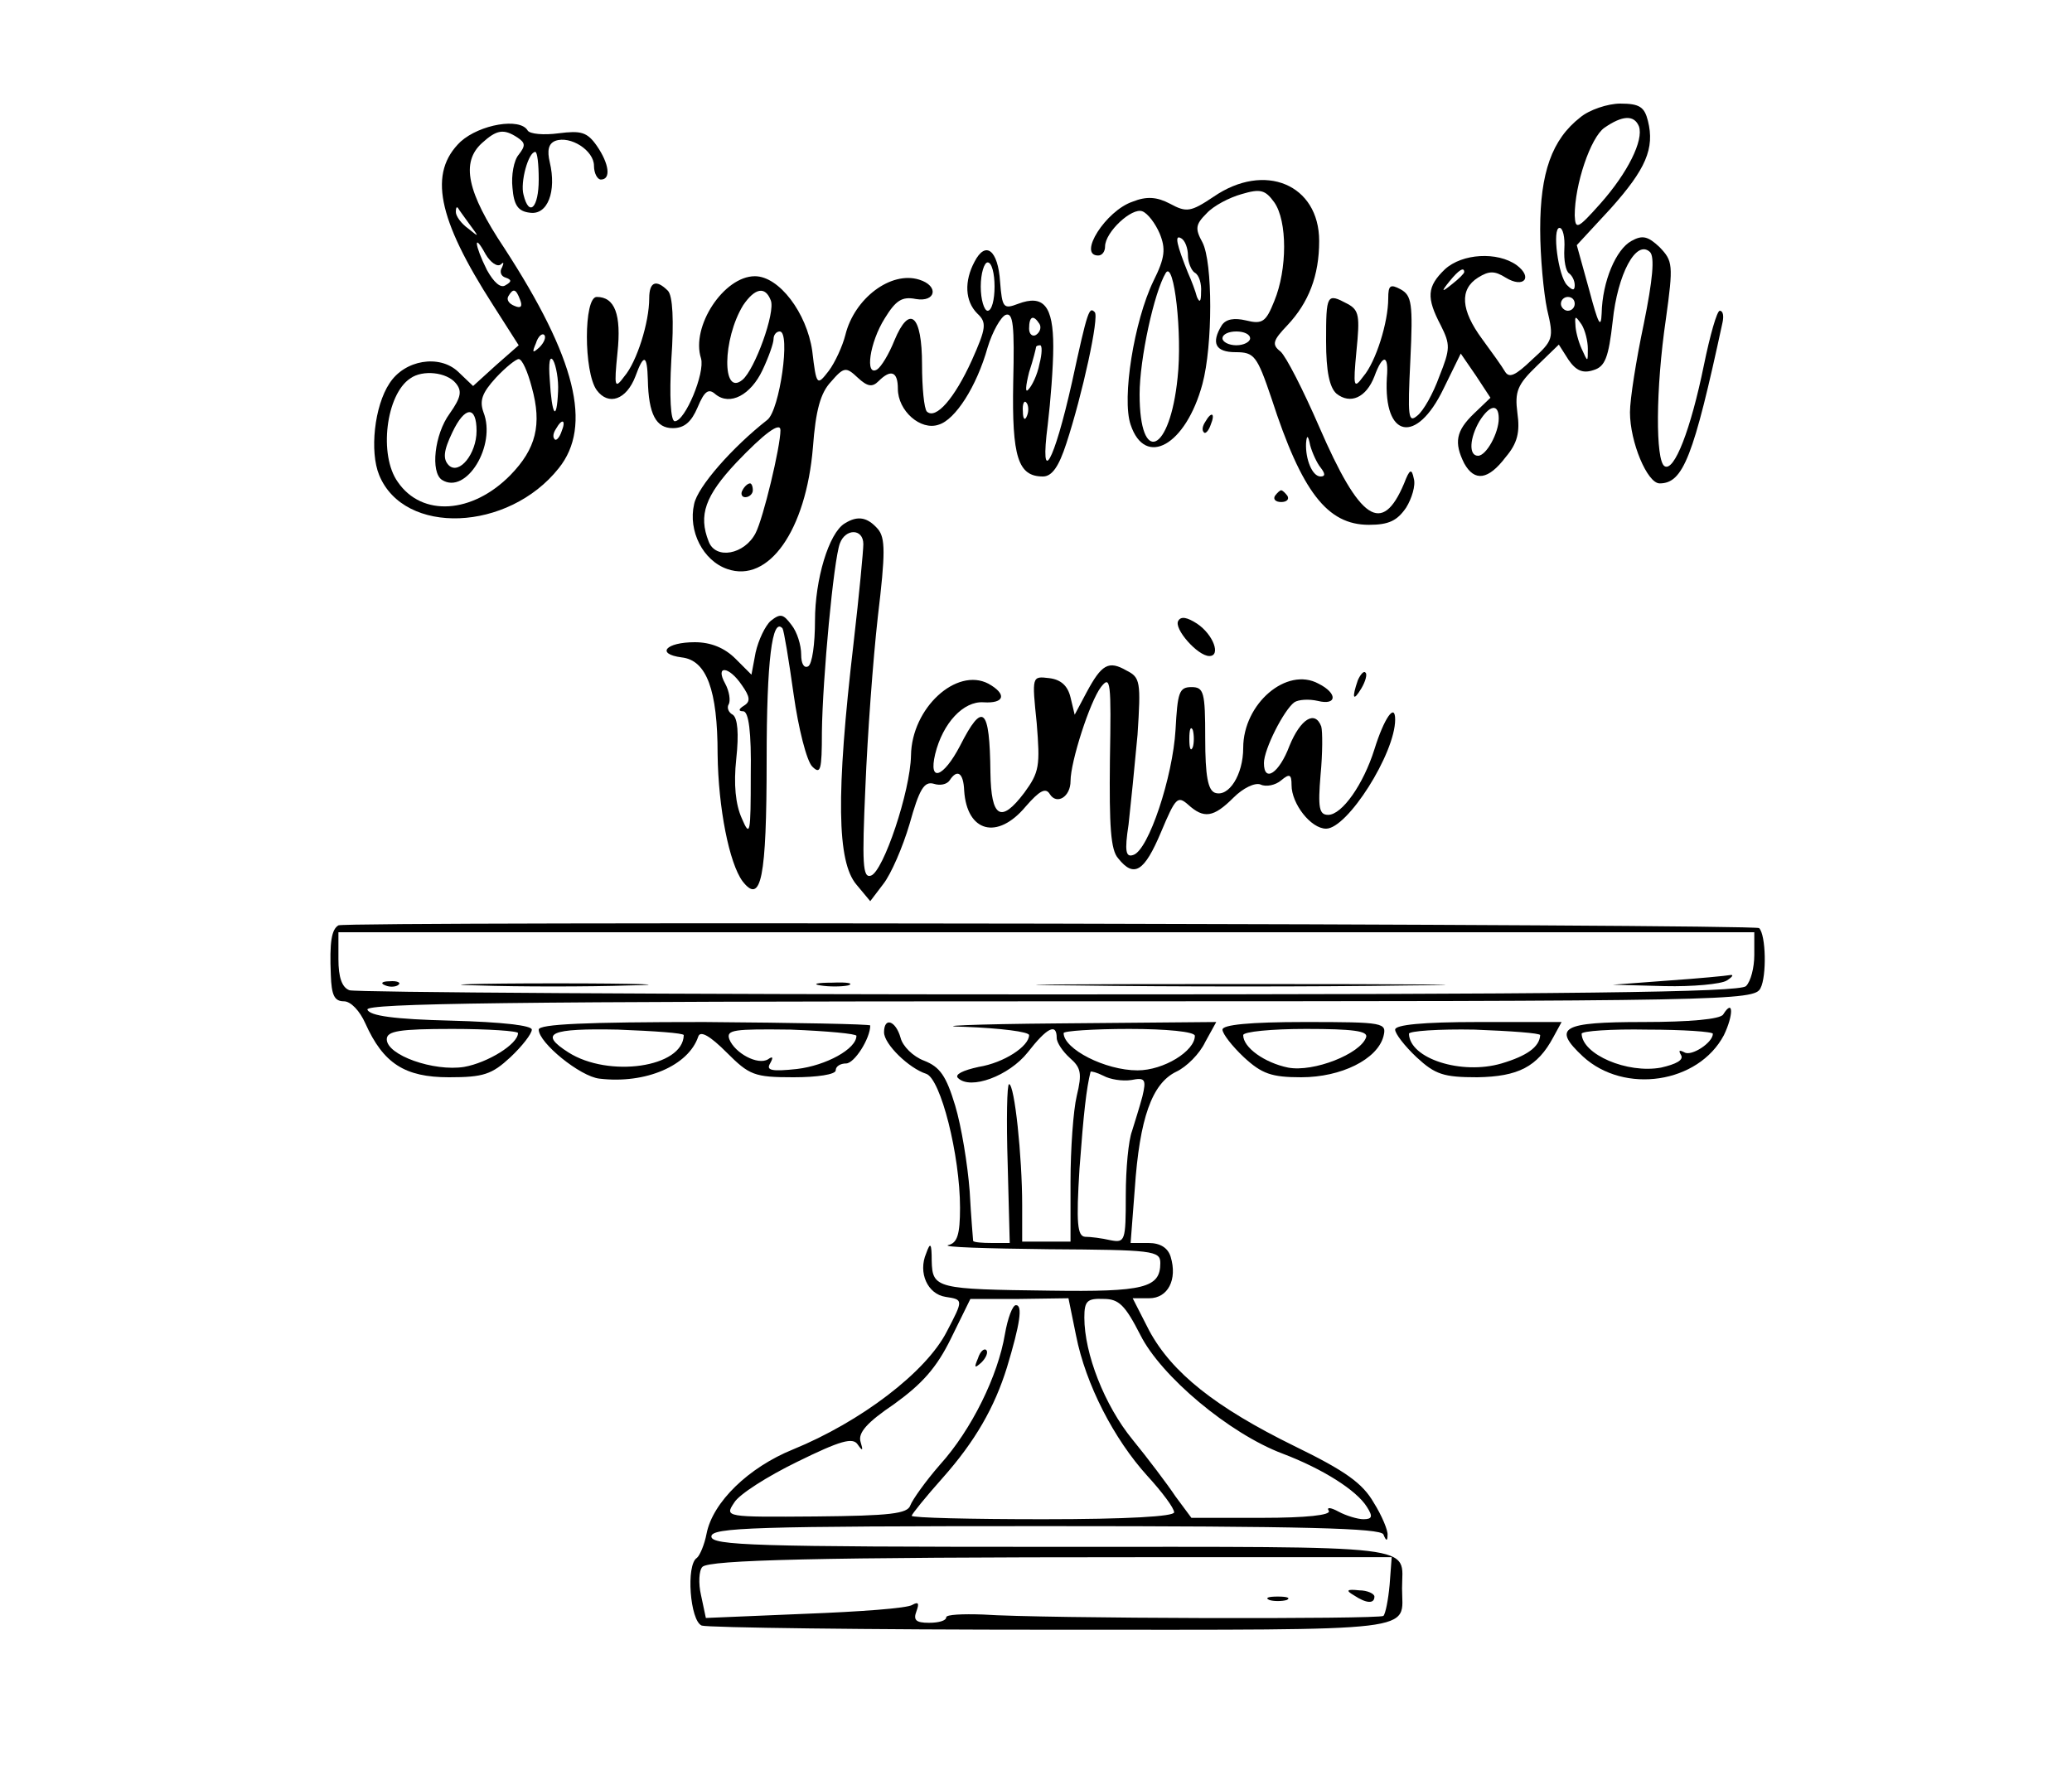 <?xml version="1.0" standalone="no"?>
<!DOCTYPE svg PUBLIC "-//W3C//DTD SVG 20010904//EN"
 "http://www.w3.org/TR/2001/REC-SVG-20010904/DTD/svg10.dtd">
<svg version="1.0" xmlns="http://www.w3.org/2000/svg"
 width="300pt" height="257pt" viewBox="0 0 300 257"
 preserveAspectRatio="xMidYMid meet">
<g transform="translate(0,257) scale(0.1,-0.1)"
fill="#000000" stroke="none">
<path d="M2288 2400 c-41 -32 -58 -80 -58 -162 0 -40 5 -92 10 -116 10 -42 9
-45 -22 -73 -24 -23 -33 -27 -39 -17 -4 7 -19 28 -33 47 -31 42 -33 72 -6 89
16 10 24 10 40 0 26 -16 40 0 16 18 -28 20 -79 17 -104 -6 -26 -25 -27 -41 -6
-81 14 -28 14 -34 -2 -74 -9 -25 -23 -50 -32 -57 -13 -11 -14 -2 -10 80 4 83
2 94 -14 103 -15 8 -18 6 -18 -13 0 -35 -18 -92 -36 -113 -14 -19 -15 -16 -10
37 5 50 4 59 -13 68 -30 16 -31 14 -31 -54 0 -44 5 -67 15 -76 20 -16 43 -6
55 25 12 33 21 32 18 -2 -5 -88 43 -97 82 -16 l25 51 22 -32 21 -32 -24 -23
c-26 -25 -29 -42 -14 -72 15 -27 35 -24 60 9 17 20 21 36 17 64 -4 31 0 41 28
68 l32 31 14 -22 c11 -16 21 -20 36 -15 17 5 22 18 28 71 7 68 34 119 54 100
7 -7 4 -40 -9 -104 -11 -52 -20 -109 -20 -128 0 -43 25 -103 43 -103 34 0 49
38 91 233 2 9 1 17 -4 17 -4 0 -14 -35 -23 -79 -19 -93 -43 -155 -57 -146 -13
8 -13 111 2 213 11 79 10 84 -9 104 -17 16 -25 18 -41 9 -22 -12 -42 -58 -43
-105 -1 -23 -5 -15 -18 34 l-18 65 49 53 c51 57 64 87 54 127 -5 20 -12 25
-40 25 -18 0 -45 -9 -58 -20z m85 -13 c7 -20 -16 -67 -56 -112 -33 -37 -36
-38 -37 -17 0 45 23 113 43 127 26 18 43 19 50 2z m-108 -177 c-1 -17 2 -33 7
-36 4 -3 8 -10 8 -17 0 -8 -3 -8 -11 0 -13 13 -22 83 -11 83 5 0 8 -14 7 -30z
m-145 -34 c0 -2 -8 -10 -17 -17 -16 -13 -17 -12 -4 4 13 16 21 21 21 13z m160
-46 c0 -5 -4 -10 -10 -10 -5 0 -10 5 -10 10 0 6 5 10 10 10 6 0 10 -4 10 -10z
m19 -65 c0 -20 0 -20 -9 0 -5 11 -9 27 -9 35 -1 13 0 13 9 0 5 -8 9 -24 9 -35z
m-129 -101 c0 -21 -18 -54 -30 -54 -14 0 -12 26 2 50 15 24 28 26 28 4z"/>
<path d="M667 2365 c-47 -45 -34 -111 47 -237 l37 -58 -33 -29 -33 -30 -22 21
c-27 25 -77 17 -99 -17 -22 -33 -29 -99 -15 -133 36 -88 187 -82 260 10 49 61
25 159 -79 319 -54 81 -63 124 -32 152 21 19 31 21 51 8 12 -8 12 -12 2 -25
-7 -8 -11 -30 -9 -48 2 -25 8 -34 25 -36 26 -4 39 31 29 73 -4 17 -2 27 8 31
22 8 56 -14 56 -36 0 -11 5 -20 10 -20 15 0 12 23 -6 49 -14 20 -23 22 -55 18
-22 -3 -42 -1 -45 4 -11 19 -69 9 -97 -16z m113 -55 c0 -41 -14 -55 -22 -22
-5 18 7 62 17 62 3 0 5 -18 5 -40z m-100 -65 c14 -19 14 -19 -2 -6 -10 7 -18
18 -18 24 0 6 1 8 3 6 1 -2 9 -13 17 -24z m45 -58 c4 4 5 3 2 -4 -4 -6 -2 -13
5 -15 9 -3 9 -6 0 -11 -7 -5 -17 4 -27 22 -18 36 -20 56 -2 23 7 -12 17 -19
22 -15z m28 -51 c4 -10 1 -13 -8 -9 -8 3 -12 9 -9 14 7 12 11 11 17 -5z m28
-69 c-10 -9 -11 -8 -5 6 3 10 9 15 12 12 3 -3 0 -11 -7 -18z m27 -64 c-2 -45
-9 -35 -12 17 -2 25 0 36 5 28 4 -7 8 -28 7 -45z m-38 6 c15 -54 6 -89 -31
-127 -55 -56 -128 -61 -163 -10 -28 39 -17 127 18 150 18 13 53 9 66 -7 9 -11
8 -20 -9 -44 -22 -30 -28 -85 -11 -96 35 -22 79 50 60 98 -6 17 -2 28 18 50
14 15 29 27 33 27 5 0 13 -18 19 -41z m-80 -63 c0 -33 -25 -64 -40 -50 -9 9
-8 21 5 48 18 38 35 39 35 2z m123 -1 c-3 -9 -8 -14 -10 -11 -3 3 -2 9 2 15 9
16 15 13 8 -4z"/>
<path d="M1757 2285 c-33 -22 -39 -23 -63 -10 -19 10 -34 11 -54 3 -39 -13
-80 -78 -50 -78 6 0 10 6 10 13 0 21 39 57 54 51 8 -3 19 -18 25 -32 9 -22 8
-35 -9 -69 -28 -58 -46 -170 -33 -208 21 -63 80 -30 104 59 15 56 15 176 0
205 -11 20 -10 26 6 42 10 11 33 23 51 28 27 8 34 6 47 -12 19 -27 19 -97 0
-143 -12 -30 -17 -34 -41 -28 -17 4 -29 2 -35 -7 -16 -26 -9 -39 20 -39 27 0
31 -5 52 -67 44 -136 81 -183 141 -183 29 0 41 6 54 25 8 13 14 32 11 42 -3
15 -6 14 -14 -7 -32 -76 -64 -54 -123 82 -23 53 -48 102 -56 109 -13 10 -11
16 10 38 31 33 46 72 46 122 0 82 -79 115 -153 64z m-37 -85 c0 -10 5 -22 10
-25 6 -3 10 -16 9 -28 0 -14 -2 -16 -6 -7 -2 8 -8 24 -13 35 -16 40 -20 56
-10 50 6 -3 10 -15 10 -25z m-15 -177 c-11 -109 -55 -128 -55 -24 0 51 21 148
38 176 12 18 24 -89 17 -152z m105 57 c0 -5 -9 -10 -20 -10 -11 0 -20 5 -20
10 0 6 9 10 20 10 11 0 20 -4 20 -10z m102 -187 c7 -9 7 -13 0 -13 -12 0 -22
25 -21 48 1 13 3 12 6 -3 3 -11 10 -26 15 -32z"/>
<path d="M1411 2191 c-15 -28 -14 -57 4 -75 14 -13 13 -21 -8 -68 -25 -55 -52
-86 -65 -74 -4 4 -7 35 -7 68 0 72 -18 88 -40 35 -8 -20 -19 -38 -25 -42 -18
-11 -11 39 11 74 16 26 25 32 45 28 29 -5 34 19 5 28 -41 13 -94 -27 -107 -80
-4 -16 -15 -40 -24 -52 -17 -22 -18 -22 -24 29 -8 55 -48 108 -83 108 -45 0
-93 -73 -78 -119 6 -21 -23 -91 -38 -91 -6 0 -8 36 -5 89 4 57 2 93 -5 100
-17 17 -27 13 -27 -11 0 -35 -18 -92 -36 -113 -14 -19 -15 -16 -10 34 6 56 -4
81 -30 81 -19 0 -19 -109 0 -135 17 -23 43 -14 56 20 12 33 17 32 18 -5 1 -50
12 -70 36 -70 17 0 27 9 36 30 10 24 16 28 26 19 21 -17 51 -1 68 35 9 19 16
39 16 45 0 6 4 11 9 11 16 0 0 -114 -18 -128 -51 -40 -101 -97 -106 -122 -9
-39 13 -82 48 -94 60 -21 114 56 124 176 4 54 11 79 26 95 19 22 22 22 39 6
14 -13 21 -14 30 -5 18 18 28 14 28 -11 0 -32 33 -61 59 -52 24 7 55 55 71
112 7 23 19 44 26 47 11 4 13 -15 11 -98 -2 -108 7 -136 43 -136 13 0 23 14
34 48 23 70 48 184 41 190 -8 8 -10 4 -33 -102 -26 -116 -47 -154 -35 -61 4
33 8 84 8 113 0 59 -14 76 -51 62 -21 -8 -23 -6 -26 32 -3 46 -21 60 -37 29z
m29 -36 c0 -19 -4 -35 -10 -35 -5 0 -10 16 -10 35 0 19 5 35 10 35 6 0 10 -16
10 -35z m-324 -20 c7 -17 -23 -100 -41 -115 -30 -25 -29 59 1 108 17 25 32 28
40 7z m389 -34 c3 -5 1 -12 -5 -16 -5 -3 -10 1 -10 9 0 18 6 21 15 7z m0 -58
c-3 -16 -11 -32 -16 -37 -5 -6 -4 5 1 25 6 18 10 35 10 36 0 2 3 3 6 3 3 0 3
-12 -1 -27z m-18 -75 c-3 -8 -6 -5 -6 6 -1 11 2 17 5 13 3 -3 4 -12 1 -19z
m-357 -21 c0 -24 -25 -128 -36 -149 -16 -31 -58 -39 -68 -12 -15 38 -5 66 40
114 40 42 64 60 64 47z"/>
<path d="M1075 1860 c-3 -5 -1 -10 4 -10 6 0 11 5 11 10 0 6 -2 10 -4 10 -3 0
-8 -4 -11 -10z"/>
<path d="M1745 1959 c-4 -6 -5 -12 -2 -15 2 -3 7 2 10 11 7 17 1 20 -8 4z"/>
<path d="M1846 1852 c-3 -5 1 -9 9 -9 8 0 12 4 9 9 -3 4 -7 8 -9 8 -2 0 -6 -4
-9 -8z"/>
<path d="M1223 1812 c-23 -14 -43 -81 -43 -141 0 -33 -4 -63 -10 -66 -6 -3
-10 4 -10 17 0 14 -6 33 -14 43 -12 16 -16 17 -30 6 -8 -7 -18 -28 -22 -46
l-6 -32 -23 23 c-16 16 -36 24 -59 24 -42 0 -57 -17 -19 -22 36 -4 52 -47 52
-140 1 -79 17 -158 36 -184 27 -35 35 4 35 176 0 143 8 207 23 190 2 -3 9 -45
16 -95 7 -50 19 -97 27 -105 12 -12 14 -6 14 50 1 78 17 249 26 273 8 22 34
22 34 -1 0 -9 -6 -73 -14 -142 -26 -222 -24 -318 4 -351 l20 -24 19 25 c11 14
28 53 38 87 14 50 21 62 35 58 9 -3 19 -1 23 5 11 17 20 11 21 -15 4 -60 48
-72 89 -23 20 23 29 28 35 18 10 -16 30 -4 30 19 0 28 28 115 44 136 14 18 15
8 13 -106 -1 -95 1 -130 12 -142 23 -29 38 -19 62 38 21 50 24 53 39 40 23
-21 37 -19 66 10 14 14 31 22 39 19 8 -4 22 -1 30 6 12 10 15 9 15 -7 0 -27
28 -63 50 -63 31 0 100 109 100 158 0 25 -16 2 -30 -43 -16 -51 -47 -95 -67
-95 -13 0 -15 10 -11 58 3 31 3 63 1 70 -9 24 -30 11 -46 -28 -15 -40 -37 -54
-37 -25 0 20 29 77 44 88 6 4 21 5 34 2 28 -7 29 11 1 25 -46 25 -109 -29
-109 -93 0 -39 -21 -72 -41 -65 -10 4 -14 24 -14 79 0 67 -2 74 -20 74 -18 0
-20 -8 -23 -62 -4 -68 -39 -174 -61 -181 -11 -4 -13 5 -7 44 3 27 9 86 13 130
5 77 4 83 -16 93 -26 15 -36 9 -58 -32 l-17 -32 -6 25 c-4 17 -14 26 -31 28
-25 3 -25 3 -18 -65 5 -62 4 -71 -18 -101 -34 -45 -48 -36 -49 29 -1 95 -11
104 -44 39 -24 -46 -46 -54 -36 -12 11 45 41 77 70 75 31 -2 34 12 7 27 -46
24 -111 -35 -112 -104 -1 -52 -40 -168 -58 -174 -12 -4 -13 17 -8 129 3 74 11
184 18 246 11 92 11 114 0 127 -15 17 -29 20 -48 8z m-149 -234 c12 -17 13
-24 3 -30 -8 -5 -8 -8 -1 -8 8 0 12 -30 11 -92 0 -86 -1 -91 -13 -63 -9 20
-12 49 -8 86 4 37 2 59 -5 64 -6 3 -9 10 -6 15 3 5 1 19 -5 30 -15 27 5 26 24
-2z m653 -90 c-3 -7 -5 -2 -5 12 0 14 2 19 5 13 2 -7 2 -19 0 -25z"/>
<path d="M1706 1671 c-7 -11 28 -51 45 -51 17 0 6 31 -18 47 -14 9 -23 11 -27
4z"/>
<path d="M1966 1585 c-9 -26 -7 -32 5 -12 6 10 9 21 6 23 -2 3 -7 -2 -11 -11z"/>
<path d="M490 1230 c-10 -6 -13 -24 -11 -72 1 -29 5 -38 19 -38 10 0 23 -14
31 -32 26 -58 57 -78 121 -78 50 0 62 4 89 29 17 16 31 34 31 40 0 6 -42 11
-117 13 -82 2 -118 7 -121 16 -3 9 202 12 1002 12 973 0 1006 1 1015 19 9 17
8 77 -2 87 -5 6 -2048 10 -2057 4z m2050 -43 c0 -18 -5 -38 -12 -45 -9 -9
-247 -12 -1009 -12 -549 0 -1004 3 -1013 6 -11 4 -16 19 -16 45 l0 39 1025 0
1025 0 0 -33z m-1790 -113 c0 -16 -44 -43 -78 -49 -44 -7 -112 17 -112 40 0
12 18 15 95 15 52 0 95 -3 95 -6z"/>
<path d="M2415 1150 l-80 -6 75 -2 c41 -1 82 3 90 8 8 5 11 9 5 8 -5 -1 -46
-5 -90 -8z"/>
<path d="M558 1143 c7 -3 16 -2 19 1 4 3 -2 6 -13 5 -11 0 -14 -3 -6 -6z"/>
<path d="M692 1143 c59 -2 158 -2 220 0 62 1 14 3 -107 3 -121 0 -172 -2 -113
-3z"/>
<path d="M1188 1143 c12 -2 30 -2 40 0 9 3 -1 5 -23 4 -22 0 -30 -2 -17 -4z"/>
<path d="M1558 1143 c134 -2 350 -2 480 0 130 1 21 2 -243 2 -264 0 -371 -1
-237 -2z"/>
<path d="M2495 1101 c-4 -7 -49 -11 -116 -11 -118 0 -132 -8 -87 -50 60 -55
167 -39 204 31 14 29 14 54 -1 30z m-15 -28 c0 -13 -31 -33 -41 -27 -8 4 -9 3
-5 -4 4 -7 -7 -13 -29 -18 -49 -9 -114 19 -115 49 0 4 43 7 95 6 52 0 95 -3
95 -6z"/>
<path d="M780 1079 c0 -19 60 -68 88 -71 67 -8 129 19 143 61 3 9 17 1 41 -23
33 -33 40 -36 97 -36 34 0 61 4 61 10 0 6 7 10 15 10 12 0 35 36 35 55 0 2
-108 4 -240 5 -172 0 -240 -3 -240 -11z m210 -8 c-1 -47 -109 -62 -167 -25
-44 28 -26 35 72 33 52 -2 95 -5 95 -8z m250 -1 c0 -19 -44 -43 -86 -48 -37
-4 -45 -2 -39 8 5 9 4 11 -3 6 -15 -9 -48 9 -56 29 -5 14 7 15 89 14 52 -2 95
-6 95 -9z"/>
<path d="M1280 1075 c0 -17 36 -52 61 -60 21 -7 49 -118 49 -194 0 -39 -4 -51
-17 -54 -10 -3 55 -5 145 -6 151 -1 162 -2 162 -20 0 -36 -23 -42 -160 -40
-164 2 -170 3 -171 43 0 26 -2 28 -8 11 -12 -28 2 -59 28 -63 26 -4 26 -4 2
-50 -30 -59 -125 -131 -223 -171 -64 -26 -116 -76 -125 -122 -3 -16 -10 -32
-14 -35 -16 -10 -10 -91 7 -98 9 -3 238 -6 509 -6 542 0 505 -4 505 60 0 64
37 60 -506 60 -432 0 -494 2 -494 15 0 13 60 15 484 15 378 0 485 -3 489 -12
4 -10 6 -10 6 -1 1 6 -8 28 -20 47 -16 28 -41 46 -115 82 -114 56 -177 106
-210 167 l-24 47 24 0 c27 0 41 27 31 60 -4 13 -15 20 -32 20 l-26 0 6 78 c7
103 25 153 60 170 15 7 34 26 42 43 l16 29 -228 -2 c-126 -1 -186 -4 -135 -5
50 -2 92 -7 92 -12 0 -16 -36 -40 -73 -46 -23 -5 -35 -11 -30 -16 18 -18 74 3
101 37 28 36 42 43 42 21 0 -7 9 -20 19 -29 16 -14 18 -22 10 -55 -5 -21 -9
-77 -9 -124 l0 -87 -35 0 -35 0 0 53 c0 70 -11 175 -19 175 -3 0 -4 -52 -2
-115 l3 -115 -26 0 c-14 0 -26 1 -27 3 0 1 -3 34 -5 72 -3 39 -12 94 -21 124
-13 43 -22 56 -45 65 -16 6 -31 21 -34 33 -7 25 -24 31 -24 8z m450 -5 c0 -22
-45 -50 -83 -50 -47 0 -107 31 -107 54 0 3 43 6 95 6 54 0 95 -4 95 -10z m-92
-64 c20 4 22 1 16 -24 -4 -15 -11 -37 -15 -50 -5 -13 -9 -54 -9 -93 0 -66 -1
-69 -22 -65 -13 3 -29 5 -37 5 -11 1 -13 19 -8 99 6 81 10 116 16 140 1 1 9
-1 19 -6 9 -5 27 -8 40 -6z m-80 -370 c14 -71 55 -150 103 -203 22 -24 39 -47
39 -53 0 -6 -67 -10 -190 -10 -104 0 -190 2 -190 5 0 2 20 27 45 55 47 53 75
102 93 160 19 63 23 90 13 90 -5 0 -12 -19 -16 -42 -10 -60 -48 -138 -94 -189
-21 -24 -40 -51 -43 -59 -4 -12 -29 -15 -137 -16 -131 -1 -132 -1 -118 20 7
12 48 38 91 59 63 31 81 36 88 25 7 -10 8 -9 4 4 -4 13 9 28 49 55 40 29 61
52 82 95 l28 57 71 0 71 1 11 -54z m93 1 c30 -60 129 -143 206 -172 58 -22
107 -53 122 -77 9 -14 8 -18 -5 -18 -8 0 -25 5 -36 11 -11 6 -18 7 -14 1 3 -6
-32 -10 -97 -10 l-102 0 -23 31 c-12 18 -40 55 -62 82 -41 50 -70 125 -70 177
0 24 4 28 28 27 22 0 31 -9 53 -52z m361 -362 c-2 -22 -6 -42 -9 -45 -5 -5
-494 -4 -580 2 -29 1 -53 0 -53 -4 0 -5 -11 -8 -25 -8 -19 0 -23 4 -18 17 4
11 3 14 -6 9 -7 -5 -77 -10 -156 -13 l-143 -6 -7 33 c-4 17 -3 36 2 41 10 10
166 14 633 14 l365 0 -3 -40z"/>
<path d="M1416 603 c-6 -14 -5 -15 5 -6 7 7 10 15 7 18 -3 3 -9 -2 -12 -12z"/>
<path d="M1960 260 c18 -12 30 -13 30 -2 0 4 -10 9 -22 9 -18 2 -20 0 -8 -7z"/>
<path d="M1838 253 c6 -2 18 -2 25 0 6 3 1 5 -13 5 -14 0 -19 -2 -12 -5z"/>
<path d="M1770 1079 c0 -6 14 -24 31 -40 26 -24 40 -29 83 -29 58 0 110 26
119 59 5 20 2 21 -114 21 -80 0 -119 -4 -119 -11z m208 -11 c-8 -24 -76 -51
-113 -44 -34 7 -65 29 -65 47 0 5 41 9 91 9 68 0 90 -3 87 -12z"/>
<path d="M2020 1079 c0 -6 14 -24 31 -40 27 -25 39 -29 88 -29 59 1 87 15 110
58 l12 22 -121 0 c-80 0 -120 -4 -120 -11z m210 -8 c-1 -17 -19 -30 -56 -41
-58 -17 -133 7 -134 43 0 4 43 7 95 6 52 -2 95 -5 95 -8z"/>
</g>
</svg>
